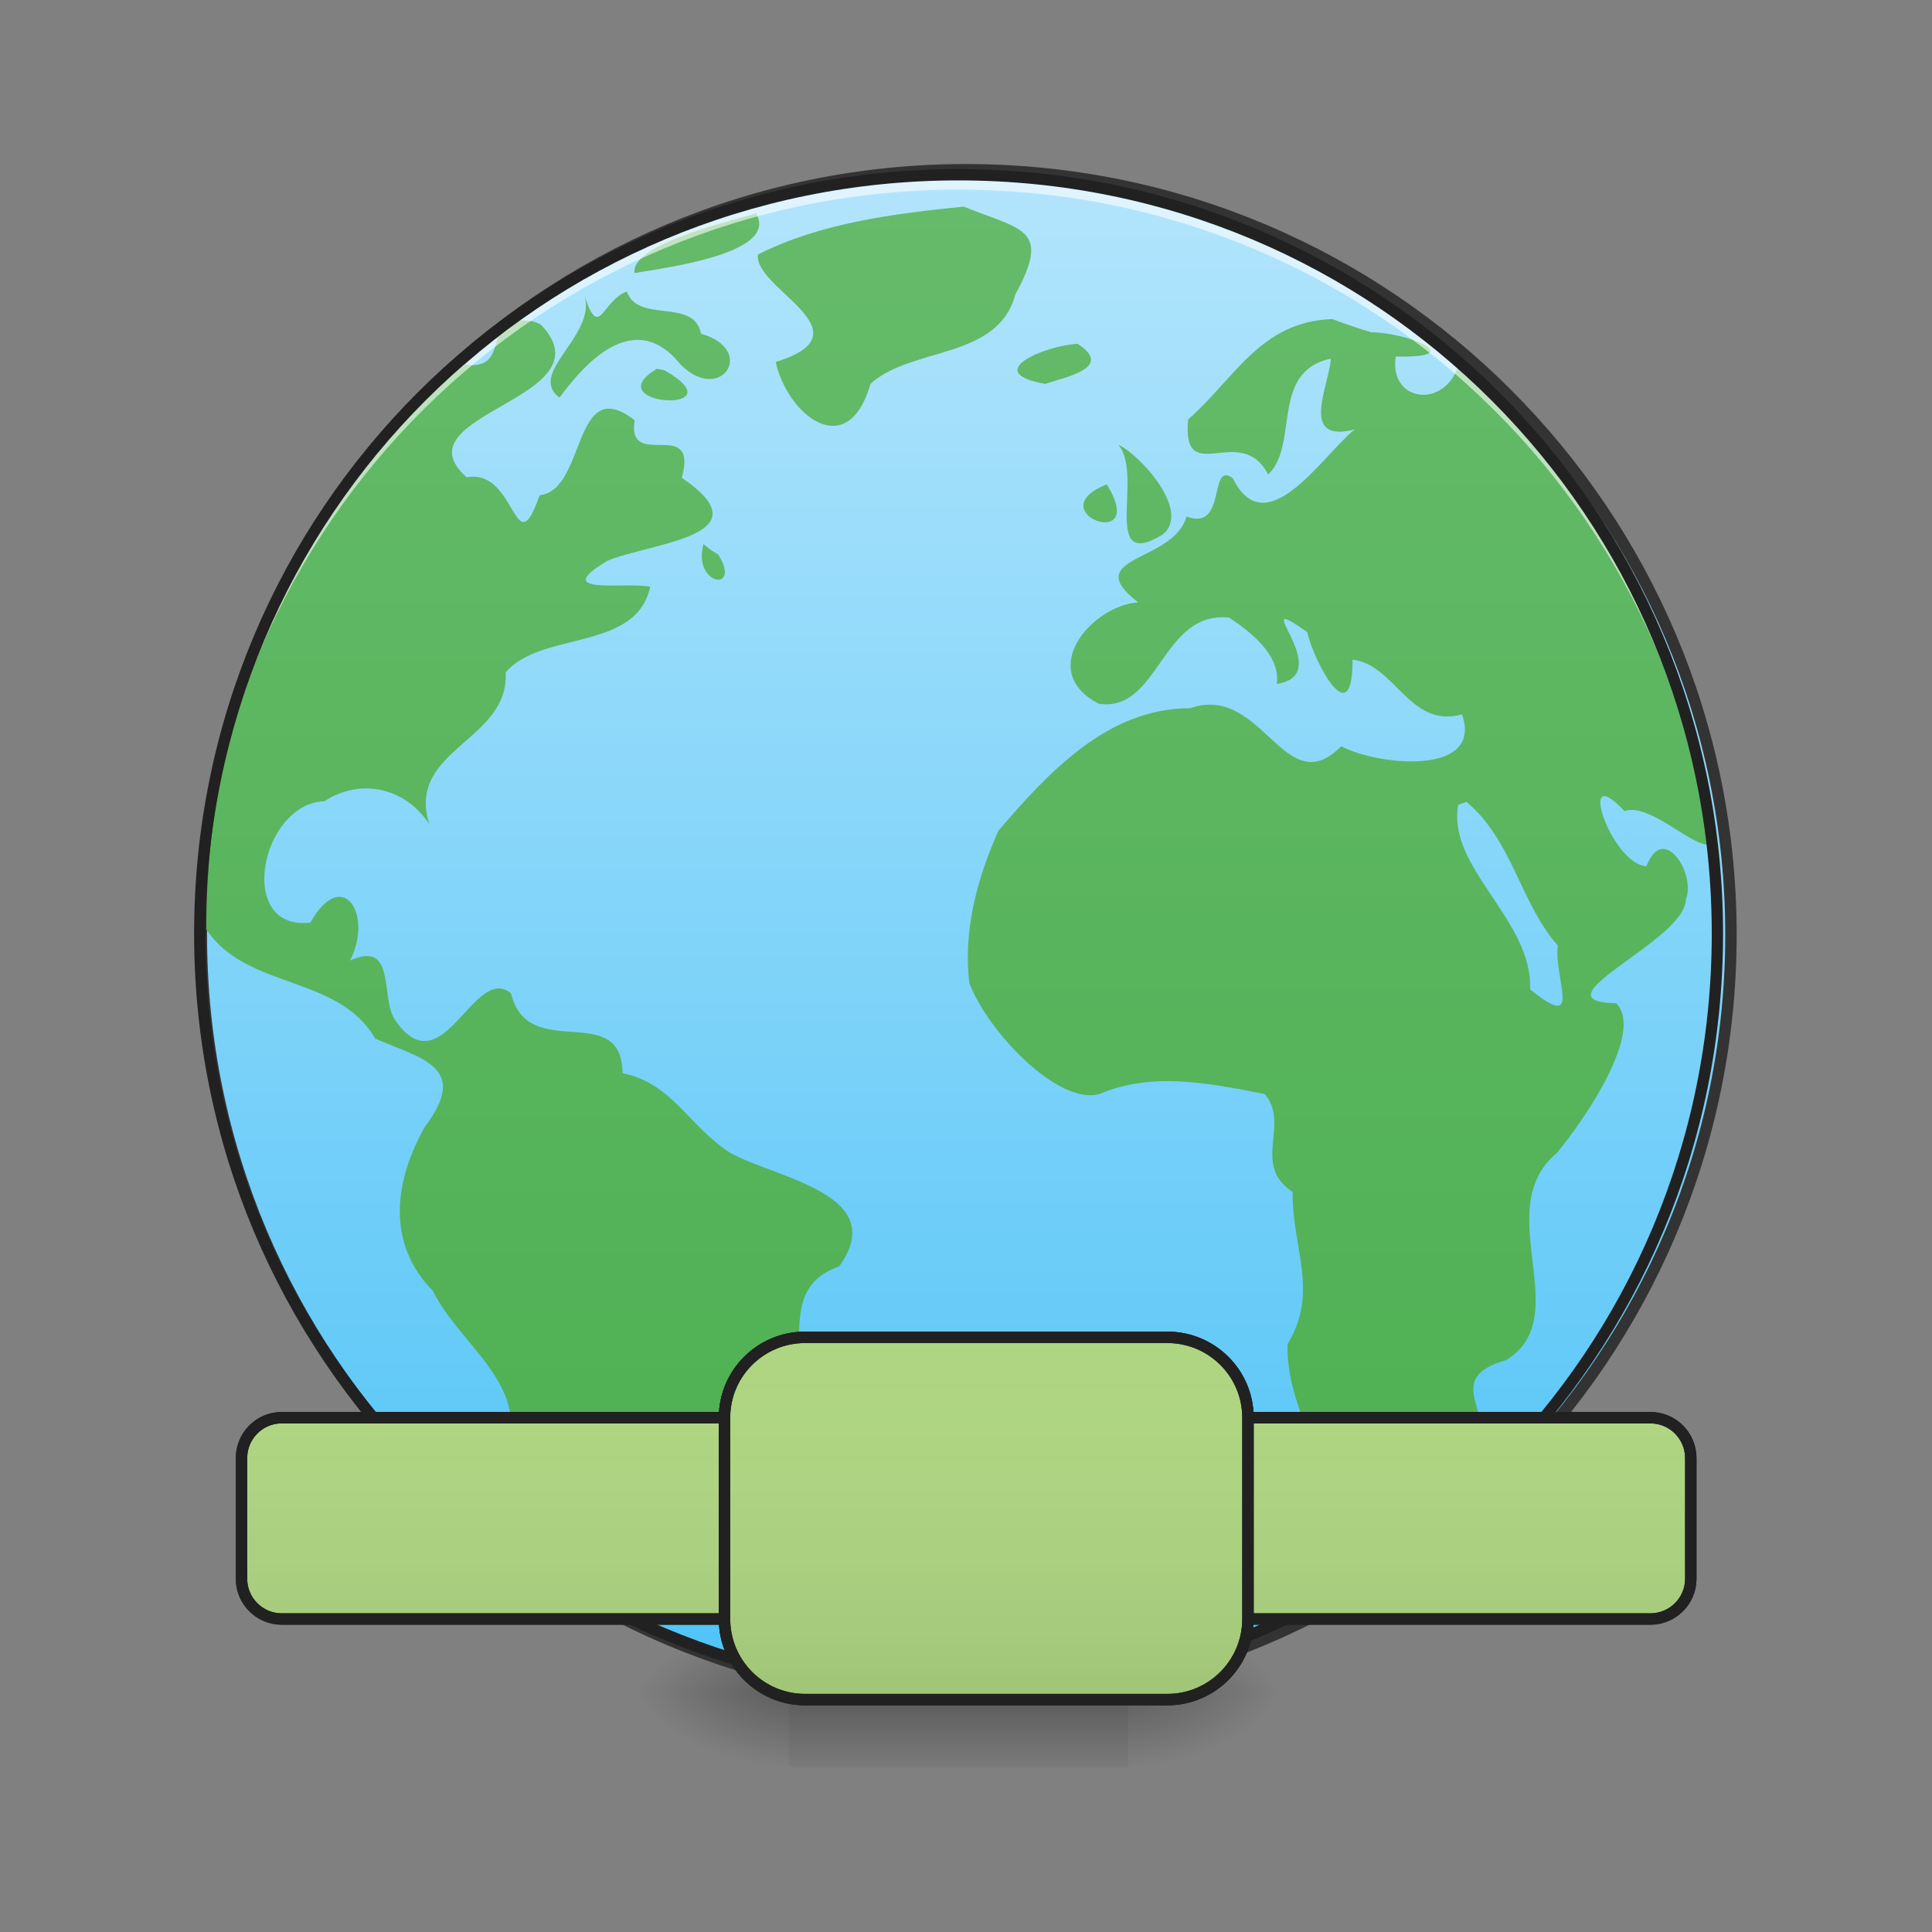 <?xml version="1.0" encoding="UTF-8"?>
<svg xmlns="http://www.w3.org/2000/svg" xmlns:xlink="http://www.w3.org/1999/xlink" width="32px" height="32px" viewBox="0 0 32 32" version="1.1">
<rect x="0" y="0" width="32" height="32" fill="#808080" stroke="none"/>
<defs>
<radialGradient id="radial0" gradientUnits="userSpaceOnUse" cx="450.909" cy="189.579" fx="450.909" fy="189.579" r="21.167" gradientTransform="matrix(0,-0.078,-0.141,-0,45.019,63.595)">
<stop offset="0" style="stop-color:rgb(0%,0%,0%);stop-opacity:0.314;"/>
<stop offset="0.222" style="stop-color:rgb(0%,0%,0%);stop-opacity:0.275;"/>
<stop offset="1" style="stop-color:rgb(0%,0%,0%);stop-opacity:0;"/>
</radialGradient>
<radialGradient id="radial1" gradientUnits="userSpaceOnUse" cx="450.909" cy="189.579" fx="450.909" fy="189.579" r="21.167" gradientTransform="matrix(-0,0.078,0.141,0,-13.266,-7.527)">
<stop offset="0" style="stop-color:rgb(0%,0%,0%);stop-opacity:0.314;"/>
<stop offset="0.222" style="stop-color:rgb(0%,0%,0%);stop-opacity:0.275;"/>
<stop offset="1" style="stop-color:rgb(0%,0%,0%);stop-opacity:0;"/>
</radialGradient>
<radialGradient id="radial2" gradientUnits="userSpaceOnUse" cx="450.909" cy="189.579" fx="450.909" fy="189.579" r="21.167" gradientTransform="matrix(-0,-0.078,0.141,-0,-13.266,63.595)">
<stop offset="0" style="stop-color:rgb(0%,0%,0%);stop-opacity:0.314;"/>
<stop offset="0.222" style="stop-color:rgb(0%,0%,0%);stop-opacity:0.275;"/>
<stop offset="1" style="stop-color:rgb(0%,0%,0%);stop-opacity:0;"/>
</radialGradient>
<radialGradient id="radial3" gradientUnits="userSpaceOnUse" cx="450.909" cy="189.579" fx="450.909" fy="189.579" r="21.167" gradientTransform="matrix(0,0.078,-0.141,0,45.019,-7.527)">
<stop offset="0" style="stop-color:rgb(0%,0%,0%);stop-opacity:0.314;"/>
<stop offset="0.222" style="stop-color:rgb(0%,0%,0%);stop-opacity:0.275;"/>
<stop offset="1" style="stop-color:rgb(0%,0%,0%);stop-opacity:0;"/>
</radialGradient>
<linearGradient id="linear0" gradientUnits="userSpaceOnUse" x1="255.323" y1="233.5" x2="255.323" y2="254.667" gradientTransform="matrix(0.013,0,0,0.063,11.969,13.439)">
<stop offset="0" style="stop-color:rgb(0%,0%,0%);stop-opacity:0.275;"/>
<stop offset="1" style="stop-color:rgb(0%,0%,0%);stop-opacity:0;"/>
</linearGradient>
<linearGradient id="linear1" gradientUnits="userSpaceOnUse" x1="254" y1="-168.667" x2="254" y2="233.5" >
<stop offset="0" style="stop-color:rgb(70.196%,89.804%,98.824%);stop-opacity:1;"/>
<stop offset="1" style="stop-color:rgb(30.98%,76.471%,96.863%);stop-opacity:1;"/>
</linearGradient>
<linearGradient id="linear2" gradientUnits="userSpaceOnUse" x1="296.333" y1="233.5" x2="296.333" y2="-168.667" gradientTransform="matrix(0.063,0,0,0.063,0.111,13.305)">
<stop offset="0" style="stop-color:rgb(29.804%,68.627%,31.373%);stop-opacity:1;"/>
<stop offset="1" style="stop-color:rgb(40%,73.333%,41.569%);stop-opacity:1;"/>
</linearGradient>
<linearGradient id="linear3" gradientUnits="userSpaceOnUse" x1="254" y1="233.5" x2="254" y2="138.25" >
<stop offset="0" style="stop-color:rgb(0%,0%,0%);stop-opacity:0.078;"/>
<stop offset="1" style="stop-color:rgb(100%,100%,100%);stop-opacity:0;"/>
</linearGradient>
<linearGradient id="linear4" gradientUnits="userSpaceOnUse" x1="254" y1="233.5" x2="254" y2="138.25" >
<stop offset="0" style="stop-color:rgb(0%,0%,0%);stop-opacity:0.078;"/>
<stop offset="1" style="stop-color:rgb(100%,100%,100%);stop-opacity:0;"/>
</linearGradient>
<linearGradient id="linear5" gradientUnits="userSpaceOnUse" x1="254" y1="233.5" x2="254" y2="138.25" >
<stop offset="0" style="stop-color:rgb(0%,0%,0%);stop-opacity:0.078;"/>
<stop offset="1" style="stop-color:rgb(100%,100%,100%);stop-opacity:0;"/>
</linearGradient>
</defs>
<g id="surface1">
<path style=" stroke:none;fill-rule:nonzero;fill:url(#radial0);" d="M 18.688 28.035 L 21.336 28.035 L 21.336 26.711 L 18.688 26.711 Z M 18.688 28.035 "/>
<path style=" stroke:none;fill-rule:nonzero;fill:url(#radial1);" d="M 13.066 28.035 L 10.418 28.035 L 10.418 29.355 L 13.066 29.355 Z M 13.066 28.035 "/>
<path style=" stroke:none;fill-rule:nonzero;fill:url(#radial2);" d="M 13.066 28.035 L 10.418 28.035 L 10.418 26.711 L 13.066 26.711 Z M 13.066 28.035 "/>
<path style=" stroke:none;fill-rule:nonzero;fill:url(#radial3);" d="M 18.688 28.035 L 21.336 28.035 L 21.336 29.355 L 18.688 29.355 Z M 18.688 28.035 "/>
<path style=" stroke:none;fill-rule:nonzero;fill:url(#linear0);" d="M 13.066 27.703 L 18.688 27.703 L 18.688 29.266 L 13.066 29.266 Z M 13.066 27.703 "/>
<path style="fill-rule:nonzero;fill:url(#linear1);stroke-width:3;stroke-linecap:round;stroke-linejoin:miter;stroke:rgb(20%,20%,20%);stroke-opacity:1;stroke-miterlimit:4;" d="M 253.976 -168.692 C 365.028 -168.692 455.082 -78.638 455.082 32.414 C 455.082 143.466 365.028 233.52 253.976 233.52 C 142.924 233.52 52.932 143.466 52.932 32.414 C 52.932 -78.638 142.924 -168.692 253.976 -168.692 Z M 253.976 -168.692 " transform="matrix(0.063,0,0,0.063,0,13.439)"/>
<path style=" stroke:none;fill-rule:nonzero;fill:url(#linear2);" d="M 15.961 3.422 C 14.805 3.539 13.59 3.691 12.555 4.215 C 12.465 4.773 14.438 5.5 12.848 5.996 C 13.043 6.875 14.039 7.672 14.418 6.359 C 15.082 5.742 16.531 5.961 16.816 4.879 C 17.422 3.773 16.922 3.812 15.961 3.422 Z M 12.523 3.535 C 11.91 3.711 10.457 4.062 10.508 4.523 C 11.023 4.434 12.91 4.199 12.523 3.535 Z M 10.383 4.828 C 9.973 4.977 9.926 5.641 9.688 4.914 C 9.855 5.578 8.73 6.184 9.266 6.586 C 9.691 6.012 10.512 5.086 11.277 6.043 C 11.945 6.703 12.543 5.789 11.609 5.527 C 11.5 4.926 10.562 5.363 10.383 4.828 Z M 9.688 4.914 C 9.684 4.891 9.676 4.867 9.668 4.848 C 9.676 4.871 9.684 4.891 9.688 4.914 Z M 22.066 5.285 C 20.867 5.324 20.43 6.301 19.68 6.945 C 19.57 8.109 20.547 6.977 21.004 7.859 C 21.523 7.375 21.031 6.152 22.043 5.941 C 22.012 6.398 21.512 7.348 22.438 7.113 C 21.91 7.535 20.969 9.043 20.418 7.918 C 20.008 7.629 20.332 8.809 19.652 8.555 C 19.441 9.324 17.859 9.207 18.852 9.977 C 18.086 10.027 17.152 11.113 18.199 11.656 C 19.199 11.809 19.234 10.109 20.359 10.23 C 20.859 10.559 21.203 10.922 21.148 11.328 C 22.18 11.168 20.582 9.715 21.652 10.469 C 21.766 10.977 22.41 12.172 22.402 10.926 C 23.109 11.004 23.348 12.074 24.215 11.832 C 24.574 12.859 22.82 12.684 22.215 12.359 C 21.277 13.316 20.914 11.312 19.715 11.73 C 18.344 11.727 17.363 12.797 16.535 13.762 C 16.172 14.582 15.953 15.434 16.055 16.281 C 16.367 17.105 17.547 18.324 18.219 18.117 C 19.055 17.762 19.957 17.922 20.949 18.121 C 21.375 18.629 20.723 19.289 21.41 19.742 C 21.398 20.672 21.855 21.398 21.324 22.266 C 21.301 23.566 22.375 24.617 22.254 25.934 C 23.176 25.547 24.129 24.938 24.309 23.945 C 24.957 23.547 23.777 22.852 24.949 22.527 C 26.117 21.801 24.66 20.031 25.789 19.094 C 26.289 18.488 27.227 17.082 26.77 16.617 C 25.367 16.59 27.926 15.578 27.922 14.898 C 28.098 14.484 27.551 13.609 27.27 14.348 C 26.688 14.312 26.086 12.551 26.906 13.434 C 27.344 13.281 28.086 14.105 28.359 13.977 C 28.02 10.906 26.523 7.969 24.188 5.938 C 24.012 6.793 23 6.695 23.117 5.906 C 24.363 5.93 23.293 5.504 22.715 5.504 C 22.496 5.441 22.281 5.363 22.066 5.285 Z M 8.391 5.305 C 8.383 5.309 8.379 5.312 8.375 5.316 C 8.125 5.688 8.293 6.152 7.617 6.027 C 7.445 6.141 7.285 6.266 7.129 6.398 C 4.836 8.676 3.418 11.832 3.418 15.332 C 3.418 15.352 3.418 15.375 3.418 15.395 C 4.086 16.398 5.605 16.141 6.215 17.203 C 6.965 17.531 7.793 17.664 7.039 18.66 C 6.535 19.551 6.387 20.586 7.172 21.383 C 7.605 22.273 8.777 22.922 8.391 24.055 C 8.699 24.656 8.926 25.051 8.934 25.711 C 9.035 25.789 9.148 25.875 9.262 25.961 C 9.539 26.137 9.824 26.301 10.113 26.453 C 10.52 26.594 10.898 26.523 11.121 25.949 C 12.484 25.727 11.43 23.809 12.594 23.512 C 13.883 23.09 12.578 21.43 13.898 20.977 C 14.762 19.777 12.84 19.512 12.094 19.094 C 11.398 18.645 11.133 17.938 10.312 17.777 C 10.297 16.547 8.742 17.621 8.465 16.453 C 7.852 15.945 7.336 18.023 6.555 16.91 C 6.285 16.559 6.582 15.555 5.797 15.91 C 6.191 15.148 5.672 14.336 5.141 15.281 C 3.898 15.426 4.316 13.309 5.375 13.27 C 5.965 12.883 6.707 13.039 7.109 13.648 C 6.723 12.41 8.441 12.273 8.375 11.137 C 8.961 10.445 10.535 10.797 10.77 9.719 C 10.375 9.633 9.086 9.871 10.059 9.289 C 10.773 8.988 12.719 8.883 11.293 7.914 C 11.574 6.883 10.375 7.812 10.512 6.961 C 9.48 6.16 9.715 8.121 8.938 8.203 C 8.516 9.41 8.562 7.75 7.73 7.906 C 6.547 6.855 10.121 6.605 8.961 5.379 C 8.781 5.27 8.582 5.32 8.391 5.305 Z M 17.848 5.695 C 17.332 5.719 16.23 6.164 17.312 6.359 C 17.621 6.25 18.469 6.094 17.848 5.695 Z M 10.879 6.109 C 9.848 6.727 12.281 6.871 11.008 6.133 Z M 18.523 7.367 C 18.953 7.859 18.219 9.48 19.25 8.859 C 19.754 8.469 18.859 7.512 18.523 7.367 Z M 18.332 8.023 C 17.176 8.477 19.043 9.176 18.332 8.023 Z M 11.652 9.012 C 11.465 9.699 12.293 9.82 11.898 9.188 L 11.762 9.102 Z M 24.289 13.281 C 25.043 13.906 25.191 14.973 25.801 15.66 C 25.738 16.234 26.23 17.105 25.344 16.387 C 25.387 15.234 23.965 14.379 24.152 13.332 Z M 24.289 13.281 "/>
<path style=" stroke:none;fill-rule:nonzero;fill:rgb(100%,100%,100%);fill-opacity:0.588;" d="M 15.875 2.895 C 8.914 2.895 3.309 8.5 3.309 15.465 C 3.309 15.508 3.309 15.547 3.309 15.59 C 3.375 8.684 8.953 3.141 15.875 3.141 C 22.797 3.141 28.379 8.684 28.445 15.59 C 28.445 15.547 28.445 15.508 28.445 15.465 C 28.445 8.5 22.84 2.895 15.875 2.895 Z M 15.875 2.895 "/>
<path style=" stroke:none;fill-rule:nonzero;fill:rgb(12.941%,12.941%,12.941%);fill-opacity:1;" d="M 15.875 2.801 C 8.863 2.801 3.215 8.453 3.215 15.465 C 3.215 22.477 8.863 28.129 15.875 28.129 C 22.891 28.129 28.539 22.477 28.539 15.465 C 28.539 8.453 22.891 2.801 15.875 2.801 Z M 15.875 2.988 C 22.789 2.988 28.352 8.551 28.352 15.465 C 28.352 22.379 22.789 27.941 15.875 27.941 C 8.965 27.941 3.402 22.379 3.402 15.465 C 3.402 8.551 8.965 2.988 15.875 2.988 Z M 15.875 2.988 "/>
<path style="fill-rule:nonzero;fill:rgb(68.235%,83.529%,50.588%);fill-opacity:1;stroke-width:3;stroke-linecap:square;stroke-linejoin:bevel;stroke:rgb(12.941%,12.941%,12.941%);stroke-opacity:1;stroke-miterlimit:4;" d="M 74.055 159.402 L 433.896 159.402 C 439.771 159.402 444.52 164.151 444.52 170.026 L 444.52 201.773 C 444.52 207.585 439.771 212.334 433.896 212.334 L 74.055 212.334 C 68.243 212.334 63.494 207.585 63.494 201.773 L 63.494 170.026 C 63.494 164.151 68.243 159.402 74.055 159.402 Z M 74.055 159.402 " transform="matrix(0.063,0,0,0.063,0,13.439)"/>
<path style="fill-rule:nonzero;fill:url(#linear3);stroke-width:3;stroke-linecap:square;stroke-linejoin:bevel;stroke:rgb(12.941%,12.941%,12.941%);stroke-opacity:1;stroke-miterlimit:4;" d="M 211.667 138.279 L 306.908 138.279 C 318.595 138.279 328.094 147.715 328.094 159.402 L 328.094 212.334 C 328.094 224.021 318.595 233.52 306.908 233.52 L 211.667 233.52 C 199.981 233.52 190.482 224.021 190.482 212.334 L 190.482 159.402 C 190.482 147.715 199.981 138.279 211.667 138.279 Z M 211.667 138.279 " transform="matrix(0.063,0,0,0.063,0,13.439)"/>
<path style="fill-rule:nonzero;fill:url(#linear4);stroke-width:3;stroke-linecap:square;stroke-linejoin:bevel;stroke:rgb(12.941%,12.941%,12.941%);stroke-opacity:1;stroke-miterlimit:4;" d="M 74.055 159.402 L 433.896 159.402 C 439.771 159.402 444.52 164.151 444.52 170.026 L 444.52 201.773 C 444.52 207.585 439.771 212.334 433.896 212.334 L 74.055 212.334 C 68.243 212.334 63.494 207.585 63.494 201.773 L 63.494 170.026 C 63.494 164.151 68.243 159.402 74.055 159.402 Z M 74.055 159.402 " transform="matrix(0.063,0,0,0.063,0,13.439)"/>
<path style="fill-rule:nonzero;fill:rgb(68.235%,83.529%,50.588%);fill-opacity:1;stroke-width:3;stroke-linecap:square;stroke-linejoin:bevel;stroke:rgb(12.941%,12.941%,12.941%);stroke-opacity:1;stroke-miterlimit:4;" d="M 211.667 138.279 L 306.908 138.279 C 318.595 138.279 328.094 147.715 328.094 159.402 L 328.094 212.334 C 328.094 224.021 318.595 233.52 306.908 233.52 L 211.667 233.52 C 199.981 233.52 190.482 224.021 190.482 212.334 L 190.482 159.402 C 190.482 147.715 199.981 138.279 211.667 138.279 Z M 211.667 138.279 " transform="matrix(0.063,0,0,0.063,0,13.439)"/>
<path style="fill-rule:nonzero;fill:url(#linear5);stroke-width:3;stroke-linecap:square;stroke-linejoin:bevel;stroke:rgb(12.941%,12.941%,12.941%);stroke-opacity:1;stroke-miterlimit:4;" d="M 211.667 138.279 L 306.908 138.279 C 318.595 138.279 328.094 147.715 328.094 159.402 L 328.094 212.334 C 328.094 224.021 318.595 233.52 306.908 233.52 L 211.667 233.52 C 199.981 233.52 190.482 224.021 190.482 212.334 L 190.482 159.402 C 190.482 147.715 199.981 138.279 211.667 138.279 Z M 211.667 138.279 " transform="matrix(0.063,0,0,0.063,0,13.439)"/>
</g>
</svg>
